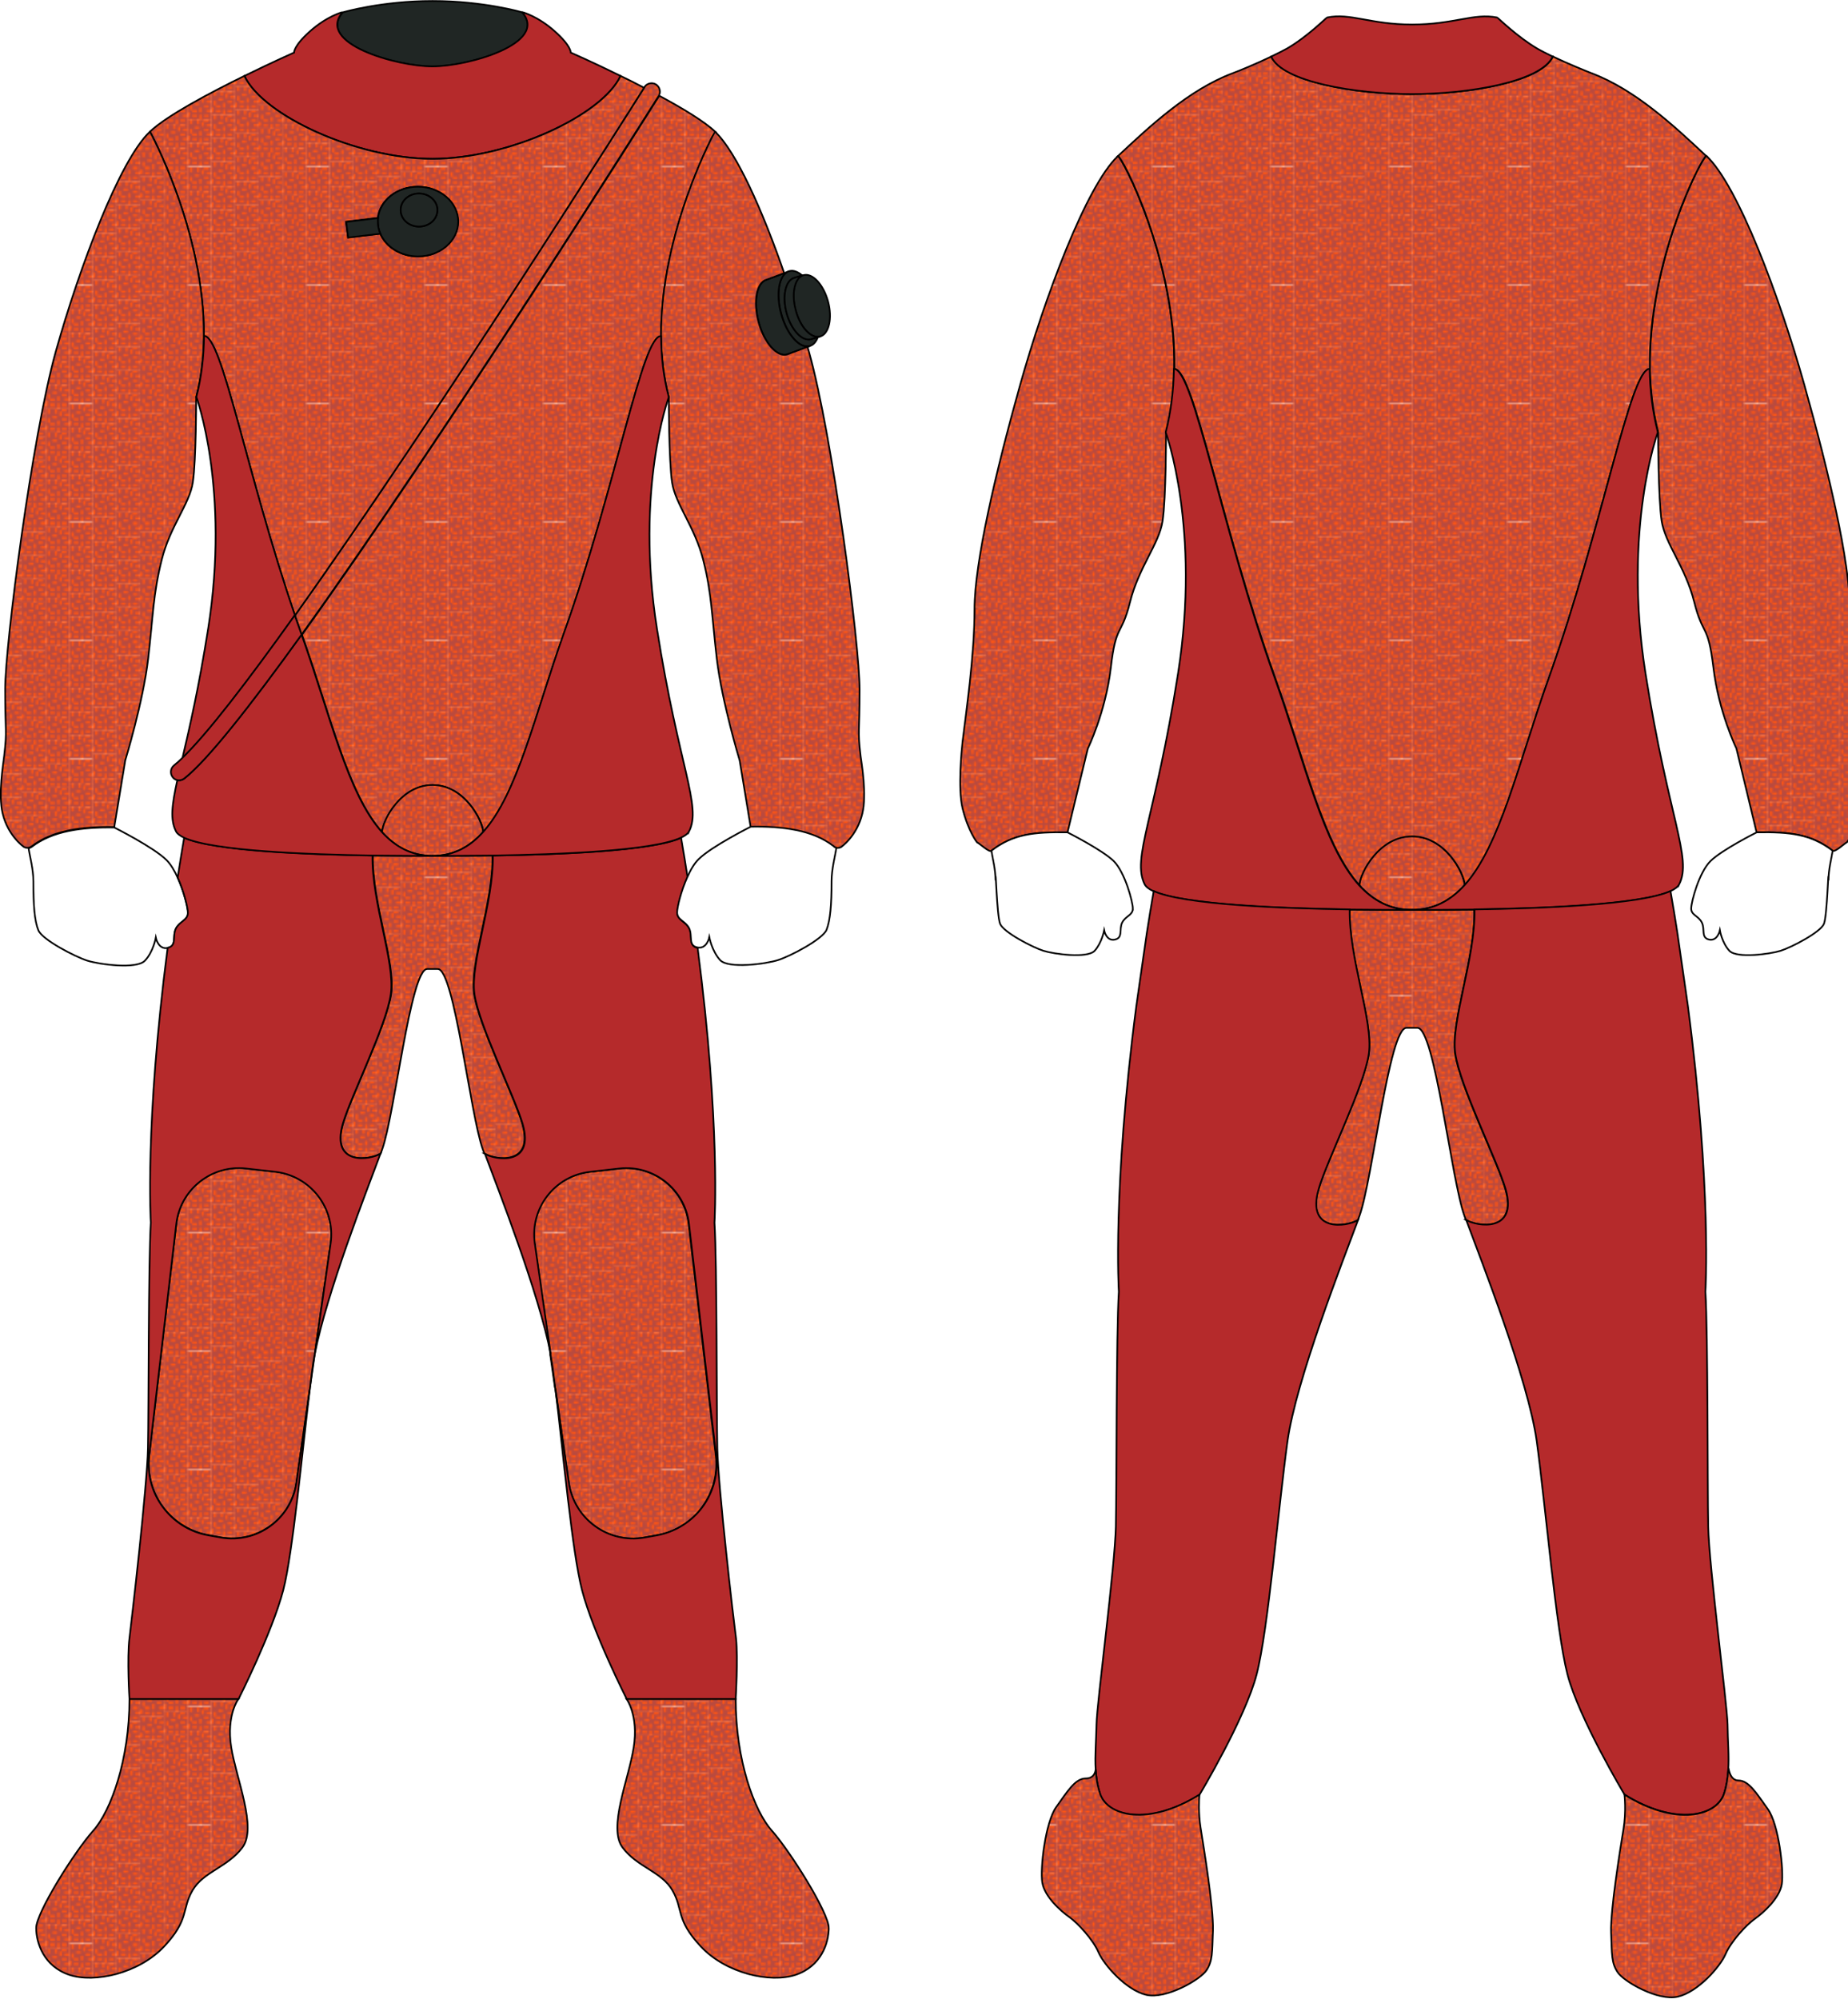<svg enable-background="new 0 0 1107.8 1198.4" viewBox="0 0 1107.8 1198.4" xmlns="http://www.w3.org/2000/svg" xmlns:xlink="http://www.w3.org/1999/xlink"><pattern id="a" height="70.5" overflow="visible" patternUnits="userSpaceOnUse" viewBox="0 -81.7 70.8 70.5" width="70.8" x="-4983.2" y="9.9"><path d="m0-81.7h70.8v70.5h-70.8z" fill="none"/><path d="m56.7-16.9h14.2v14.1h-14.2z" fill="#ff5514"/><path d="m70.8-15.5v1.4h-1.4-1.4v1.4h1.4 1.4v1.4 1.4 1.4h-1.4-1.4v1.4h1.4 1.4v1.4 1.4 1.4h-1.4-1.4-1.4-1.4v-1.4-1.4h-1.4v1.4 1.4h-1.4-1.4-1.4-1.4-1.4v-1.4h1.2v-1.4-1.3h-1.4v-1.4-1.4-1.4-1.4-1.4-1.4-1.4h1.4v1.4 1.4h1.4v-1.4-1.4h1.4 1.4v1.4 1.4h1.4v-1.4-1.4h1.4 1.4v1.4h-1.4v1.4 1.4h1.4v-1.4-1.4h1.6 1.4v-1.4h1.4zm-8.5 9.9h-1.4-1.4v1.4h1.4 1.4zm0-2.9h-1.4-1.4v-1.4-1.4h-1.4v1.4 1.4h1.4v1.4h1.4 1.4zm1.4-2.8v-1.4h-1.4-1.4v1.4h1.4zm1.5 1.4h-1.4v1.4 1.4h1.4v-1.4zm2.8 4.3h-1.4v1.4h1.4 1.4v-1.4zm0-5.7h-1.4v1.4h1.4 1.4v-1.4z" fill="#b94a3f"/><path d="m42.5-14.1h14.2v14.1h-14.2z" fill="#ff5514"/><path d="m56.7-12.7v1.4h-1.4-1.4v1.4h1.4 1.4v1.4 1.4 1.4h-1.4-1.4v1.4h1.4 1.4v1.4 1.4 1.5h-1.4-1.4-1.4-1.5v-1.4-1.4h-1.4v1.4 1.4h-1.4-1.4-1.4-1.4-1.4v-1.4h1.4v-1.4-1.4h-1.4v-1.4-1.4-1.4-1.4-1.4-1.4-1.4h1.4v1.4 1.4h1.4v-1.4-1.4h1.4 1.4v1.4 1.4h1.4v-1.4-1.4h1.4 1.4v1.4h-1.4v1.4 1.4h1.4v-1.4-1.4h1.4 1.4v-1.4h1.4v1.3zm-8.5 9.9h-1.4-1.4v1.4h1.4 1.4zm0-2.8h-1.4-1.4v-1.4-1.4h-1.4v1.4 1.4h1.4v1.4h1.4 1.4zm1.4-2.8v-1.4h-1.4-1.4v1.4h1.4zm1.4 1.3h-1.4v1.4 1.4h1.4v-1.4zm2.8 4.3h-1.4v1.4h1.4 1.4v-1.4zm0-5.7h-1.4v1.4h1.4 1.4v-1.4z" fill="#b94a3f"/><path d="m56.7-31h14.2v14.1h-14.2z" fill="#ff5514"/><path d="m70.8-29.6v1.4h-1.4-1.4v1.4h1.4 1.4v1.4 1.4 1.4h-1.4-1.4v1.4h1.4 1.4v1.4 1.4 1.4h-1.4-1.4-1.4-1.4v-1.4-1.4h-1.4v1.4 1.4h-1.4-1.4-1.4-1.4-1.4v-1.4h1.2v-1.4-1.4h-1.4v-1.4-1.4-1.4-1.4-1.4-1.4-1.4h1.4v1.4 1.4h1.4v-1.4-1.4h1.4 1.4v1.4 1.4h1.4v-1.4-1.4h1.4 1.4v1.4h-1.4v1.4 1.4h1.4v-1.4-1.4h1.6 1.4v-1.4h1.4zm-8.5 9.9h-1.4-1.4v1.4h1.4 1.4zm0-2.9h-1.4-1.4v-1.4-1.4h-1.4v1.4 1.4h1.4v1.4h1.4 1.4zm1.4-2.8v-1.4h-1.4-1.4v1.4h1.4zm1.5 1.4h-1.4v1.4 1.4h1.4v-1.4zm2.8 4.3h-1.4v1.4h1.4 1.4v-1.4zm0-5.7h-1.4v1.4h1.4 1.4v-1.4z" fill="#b94a3f"/><path d="m42.5-28.2h14.2v14.1h-14.2z" fill="#ff5514"/><path d="m56.7-26.8v1.4h-1.4-1.4v1.4h1.4 1.4v1.4 1.4 1.4h-1.4-1.4v1.4h1.4 1.4v1.4 1.4 1.4h-1.4-1.4-1.4-1.5v-1.4-1.4h-1.4v1.4 1.4h-1.4-1.4-1.4-1.4-1.4v-1.4h1.4v-1.4-1.4h-1.4v-1.4-1.4-1.4-1.4-1.4-1.4-1.4h1.4v1.4 1.4h1.4v-1.4-1.4h1.4 1.4v1.4 1.4h1.4v-1.4-1.4h1.4 1.4v1.4h-1.4v1.4 1.4h1.4v-1.4-1.4h1.4 1.4v-1.4h1.4v1.4zm-8.5 9.9h-1.4-1.4v1.4h1.4 1.4zm0-2.8h-1.4-1.4v-1.4-1.4h-1.4v1.4 1.4h1.4v1.4h1.4 1.4zm1.4-2.8v-1.4h-1.4-1.4v1.4h1.4zm1.4 1.3h-1.4v1.4 1.4h1.4v-1.4zm2.8 4.3h-1.4v1.4h1.4 1.4v-1.4zm0-5.7h-1.4v1.4h1.4 1.4v-1.4z" fill="#b94a3f"/><path d="m28.3-25.4h14.2v14.1h-14.2z" fill="#ff5514"/><path d="m42.5-24v1.4h-1.4-1.4v1.4h1.4 1.4v1.4 1.4 1.4h-1.4-1.4v1.4h1.4 1.4v1.4 1.4 1.4h-1.4-1.4-1.4-1.4v-1.4-1.4h-1.4v1.4 1.4h-1.5-1.4-1.4-1.4-1.4v-1.4h1.4v-1.4-1.4h-1.4v-1.4-1.4-1.4-1.4-1.4-1.4-1.4h1.4v1.4 1.4h1.4v-1.4-1.4h1.4 1.4v1.4 1.4h1.4v-1.4-1.4h1.4 1.4v1.4h-1.4v1.4 1.4h1.4v-1.4-1.4h1.4 1.4v-1.4h1.4v1.4zm-8.5 9.9h-1.4-1.4v1.4h1.4 1.4zm0-2.8h-1.4-1.4v-1.4-1.4h-1.4v1.4 1.4h1.4v1.4h1.4 1.4zm1.4-2.8v-1.4h-1.4-1.4v1.4h1.4zm1.4 1.4h-1.4v1.4 1.4h1.4v-1.4zm2.9 4.2h-1.4v1.4h1.4 1.4v-1.4zm0-5.6h-1.4v1.4h1.4 1.4v-1.4z" fill="#b94a3f"/><path d="m14.2-22.5h14.2v14.1h-14.2z" fill="#ff5514"/><path d="m28.3-21.2v1.4h-1.4-1.4v1.4h1.4 1.4v1.4 1.4 1.4h-1.4-1.4v1.4h1.4 1.4v1.4 1.4 1.4h-1.4-1.4-1.4-1.4v-1.4-1.4h-1.4v1.4 1.4h-1.4-1.4-1.5-1.4-1.4v-1.4h1.4v-1.4-1.4h-1.4v-1.4-1.4-1.4-1.4-1.4-1.4-1.4h1.4v1.4 1.4h1.4v-1.4-1.4h1.4 1.4v1.4 1.4h1.4v-1.4-1.4h1.4 1.4v1.4h-1.4v1.4 1.4h1.4v-1.4-1.4h1.4 1.4v-1.4h1.4v1.4zm-8.5 9.9h-1.4-1.4v1.4h1.4 1.4zm0-2.8h-1.4-1.4v-1.4-1.4h-1.4v1.4 1.4h1.4v1.4h1.4 1.4zm1.4-2.8v-1.4h-1.4-1.4v1.4h1.4zm1.5 1.4h-1.4v1.4 1.4h1.4v-1.4zm2.8 4.2h-1.4v1.4h1.4 1.4v-1.4zm0-5.6h-1.4v1.4h1.4 1.4v-1.4z" fill="#b94a3f"/><path d="m0-19.7h14.2v14.1h-14.2z" fill="#ff5514"/><path d="m14.2-18.3v1.4h-1.4-1.4v1.4h1.4 1.4v1.4 1.4 1.4h-1.4-1.4v1.4h1.4 1.4v1.4 1.5 1.4h-1.4-1.4-1.5-1.4v-1.4-1.4h-1.4v1.4 1.4h-1.4-1.4-1.5-1.4-1.4v-1.4h1.4v-1.4-1.4h-1.4v-1.4-1.4-1.4-1.4-1.4-1.4-1.4h1.4v1.4 1.4h1.4v-1.4-1.4h1.4 1.4v1.4 1.4h1.4v-1.4-1.4h1.4 1.4v1.4h-1.3v1.4 1.4h1.4v-1.4-1.4h1.4 1.4v-1.4h1.4v1.3zm-8.5 9.8h-1.4-1.5v1.5h1.4 1.4v-1.5zm0-2.8h-1.4-1.5v-1.4-1.4h-1.4v1.4 1.4h1.4v1.4h1.4 1.4v-1.4zm1.4-2.8v-1.4h-1.4-1.4v1.4h1.4zm1.4 1.4h-1.4v1.4 1.4h1.4v-1.4zm2.8 4.2h-1.4v1.5h1.4 1.4v-1.4h-1.4zm0-5.6h-1.4v1.4h1.4 1.4v-1.4z" fill="#b94a3f"/><path d="m56.7-45.1h14.2v14.1h-14.2z" fill="#ff5514"/><path d="m70.8-43.7v1.4h-1.4-1.4v1.4h1.4 1.4v1.4 1.4 1.4h-1.4-1.4v1.4h1.4 1.4v1.4 1.4 1.4h-1.4-1.4-1.4-1.4v-1.4-1.4h-1.4v1.4 1.4h-1.4-1.4-1.4-1.4-1.4v-1.4h1.2v-1.4-1.4h-1.4v-1.4-1.3-1.4-1.4-1.4-1.4-1.4h1.4v1.4 1.4h1.4v-1.4-1.4h1.4 1.4v1.4 1.4h1.4v-1.4-1.4h1.4 1.4v1.4h-1.4v1.4 1.4h1.4v-1.4-1.4h1.6 1.4v-1.4h1.4zm-8.5 9.9h-1.4-1.4v1.4h1.4 1.4zm0-2.8h-1.4-1.4v-1.4-1.4h-1.4v1.4 1.4h1.4v1.4h1.4 1.4zm1.4-2.8v-1.4h-1.4-1.4v1.4h1.4zm1.5 1.3h-1.4v1.4 1.4h1.4v-1.4zm2.8 4.3h-1.4v1.4h1.4 1.4v-1.4zm0-5.7h-1.4v1.4h1.4 1.4v-1.4z" fill="#b94a3f"/><path d="m42.5-42.3h14.2v14.1h-14.2z" fill="#ff5514"/><path d="m56.7-40.9v1.4h-1.4-1.4v1.4h1.4 1.4v1.4 1.4 1.4h-1.4-1.4v1.4h1.4 1.4v1.4 1.4 1.4h-1.4-1.4-1.4-1.5v-1.4-1.3h-1.4v1.4 1.4h-1.4-1.4-1.4-1.4-1.4v-1.4h1.4v-1.4-1.4h-1.4v-1.4-1.4-1.4-1.4-1.4-1.4-1.4h1.4v1.4 1.4h1.4v-1.4-1.4h1.4 1.4v1.4 1.4h1.4v-1.4-1.4h1.4 1.4v1.4h-1.4v1.4 1.4h1.4v-1.4-1.4h1.4 1.4v-1.4h1.4v1.3zm-8.5 9.9h-1.4-1.4v1.4h1.4 1.4zm0-2.8h-1.4-1.4v-1.4-1.4h-1.4v1.4 1.4h1.4v1.4h1.4 1.4zm1.4-2.8v-1.4h-1.4-1.4v1.4h1.4zm1.4 1.4h-1.4v1.4 1.4h1.4v-1.4zm2.8 4.2h-1.4v1.4h1.4 1.4v-1.4zm0-5.7h-1.4v1.4h1.4 1.4v-1.4z" fill="#b94a3f"/><path d="m28.3-39.5h14.2v14.1h-14.2z" fill="#ff5514"/><path d="m42.5-38.1v1.4h-1.4-1.4v1.4h1.4 1.4v1.4 1.4 1.4h-1.4-1.4v1.4h1.4 1.4v1.4 1.4 1.4h-1.4-1.4-1.4-1.4v-1.4-1.4h-1.4v1.4 1.4h-1.5-1.4-1.4-1.4-1.4v-1.4h1.4v-1.4-1.4h-1.4v-1.3-1.4-1.4-1.4-1.4-1.4-1.4h1.4v1.4 1.4h1.4v-1.4-1.4h1.4 1.4v1.4 1.4h1.4v-1.4-1.4h1.4 1.4v1.4h-1.4v1.4 1.4h1.4v-1.4-1.4h1.4 1.4v-1.4h1.4v1.3zm-8.5 9.9h-1.4-1.4v1.4h1.4 1.4zm0-2.8h-1.4-1.4v-1.4-1.4h-1.4v1.4 1.4h1.4v1.4h1.4 1.4zm1.4-2.8v-1.4h-1.4-1.4v1.4h1.4zm1.4 1.4h-1.4v1.4 1.4h1.4v-1.4zm2.9 4.2h-1.4v1.4h1.4 1.4v-1.4zm0-5.6h-1.4v1.4h1.4 1.4v-1.4z" fill="#b94a3f"/><path d="m14.2-36.6h14.2v14.1h-14.2z" fill="#ff5514"/><path d="m28.3-35.3v1.4h-1.4-1.4v1.4h1.4 1.4v1.4 1.4 1.4h-1.4-1.4v1.4h1.4 1.4v1.4 1.4 1.4h-1.4-1.4-1.4-1.4v-1.4-1.4h-1.4v1.4 1.4h-1.4-1.4-1.5-1.4-1.4v-1.4h1.4v-1.4-1.4h-1.4v-1.4-1.4-1.3-1.4-1.4-1.4-1.4h1.4v1.4 1.4h1.4v-1.4-1.4h1.4 1.4v1.4 1.4h1.4v-1.4-1.4h1.4 1.4v1.4h-1.4v1.4 1.4h1.4v-1.4-1.4h1.4 1.4v-1.4h1.4v1.3zm-8.5 9.9h-1.4-1.4v1.4h1.4 1.4zm0-2.8h-1.4-1.4v-1.4-1.4h-1.4v1.4 1.4h1.4v1.4h1.4 1.4zm1.4-2.8v-1.4h-1.4-1.4v1.4h1.4zm1.5 1.4h-1.4v1.4 1.4h1.4v-1.4zm2.8 4.2h-1.4v1.4h1.4 1.4v-1.4zm0-5.6h-1.4v1.4h1.4 1.4v-1.4z" fill="#b94a3f"/><path d="m0-33.8h14.2v14.1h-14.2z" fill="#ff5514"/><path d="m14.2-32.4v1.4h-1.4-1.4v1.4h1.4 1.4v1.4 1.4 1.4h-1.4-1.4v1.4h1.4 1.4v1.4 1.4 1.4h-1.4-1.4-1.5-1.4v-1.4-1.4h-1.4v1.4 1.4h-1.4-1.4-1.5-1.4-1.4v-1.4h1.4v-1.4-1.4h-1.4v-1.4-1.4-1.4-1.4-1.4-1.4-1.4h1.4v1.4 1.4h1.4v-1.4-1.4h1.4 1.4v1.4 1.4h1.4v-1.4-1.4h1.4 1.4v1.4h-1.3v1.4 1.4h1.4v-1.4-1.4h1.4 1.4v-1.4h1.4v1.4zm-8.5 9.8h-1.4-1.5v1.4h1.4 1.4v-1.4zm0-2.8h-1.4-1.5v-1.4-1.4h-1.4v1.4 1.4h1.4v1.4h1.4 1.4v-1.4zm1.4-2.8v-1.4h-1.4-1.4v1.4h1.4zm1.4 1.4h-1.4v1.4 1.4h1.4v-1.4zm2.8 4.2h-1.4v1.4h1.4 1.4v-1.4zm0-5.6h-1.4v1.4h1.4 1.4v-1.4z" fill="#b94a3f"/><path d="m56.7-59.2h14.2v14.1h-14.2z" fill="#ff5514"/><path d="m70.8-57.8v1.4h-1.4-1.4v1.4h1.4 1.4v1.4 1.4 1.4h-1.4-1.4v1.4h1.4 1.4v1.4 1.4 1.4h-1.4-1.4-1.4-1.4v-1.4-1.4h-1.4v1.4 1.4h-1.4-1.4-1.4-1.4-1.4v-1.4h1.2v-1.4-1.4h-1.4v-1.4-1.4-1.4-1.4-1.4-1.4-1.4h1.4v1.4 1.4h1.4v-1.4-1.4h1.4 1.4v1.4 1.4h1.4v-1.4-1.4h1.4 1.4v1.4h-1.4v1.4 1.4h1.4v-1.4-1.4h1.6 1.4v-1.4h1.4zm-8.5 9.9h-1.4-1.4v1.4h1.4 1.4zm0-2.8h-1.4-1.4v-1.4-1.4h-1.4v1.4 1.4h1.4v1.4h1.4 1.4zm1.4-2.8v-1.4h-1.4-1.4v1.4h1.4zm1.5 1.3h-1.4v1.4 1.4h1.4v-1.4zm2.8 4.3h-1.4v1.4h1.4 1.4v-1.4zm0-5.7h-1.4v1.4h1.4 1.4v-1.4z" fill="#b94a3f"/><path d="m42.5-56.4h14.2v14.1h-14.2z" fill="#ff5514"/><path d="m56.7-55v1.4h-1.4-1.4v1.4h1.4 1.4v1.4 1.4 1.4h-1.4-1.4v1.4h1.4 1.4v1.4 1.4 1.4h-1.4-1.4-1.4-1.5v-1.4-1.4h-1.4v1.4 1.4h-1.4-1.4-1.4-1.4-1.4v-1.4h1.4v-1.4-1.4h-1.4v-1.4-1.4-1.4-1.4-1.4-1.4-1.4h1.4v1.4 1.4h1.4v-1.4-1.4h1.4 1.4v1.4 1.4h1.4v-1.4-1.4h1.4 1.4v1.4h-1.4v1.4 1.4h1.4v-1.4-1.4h1.4 1.4v-1.4h1.4v1.4zm-8.5 9.9h-1.4-1.4v1.4h1.4 1.4zm0-2.8h-1.4-1.4v-1.4-1.4h-1.4v1.4 1.4h1.4v1.4h1.4 1.4zm1.4-2.8v-1.4h-1.4-1.4v1.4h1.4zm1.4 1.4h-1.4v1.4 1.4h1.4v-1.4zm2.8 4.2h-1.4v1.4h1.4 1.4v-1.4zm0-5.6h-1.4v1.4h1.4 1.4v-1.4z" fill="#b94a3f"/><path d="m28.3-53.5h14.2v14.1h-14.2z" fill="#ff5514"/><path d="m42.5-52.2v1.4h-1.4-1.4v1.4h1.4 1.4v1.4 1.4 1.4h-1.4-1.4v1.4h1.4 1.4v1.4 1.4 1.4h-1.4-1.4-1.4-1.4v-1.4-1.4h-1.4v1.4 1.4h-1.5-1.4-1.4-1.4-1.4v-1.4h1.4v-1.4-1.4h-1.4v-1.4-1.4-1.4-1.4-1.4-1.4-1.4h1.4v1.4 1.4h1.4v-1.4-1.4h1.4 1.4v1.4 1.4h1.4v-1.4-1.4h1.4 1.4v1.4h-1.4v1.4 1.4h1.4v-1.4-1.4h1.4 1.4v-1.4h1.4v1.4zm-8.5 9.9h-1.4-1.4v1.4h1.4 1.4zm0-2.8h-1.4-1.4v-1.4-1.4h-1.4v1.4 1.4h1.4v1.4h1.4 1.4zm1.4-2.8v-1.4h-1.4-1.4v1.4h1.4zm1.4 1.4h-1.4v1.4 1.4h1.4v-1.4zm2.9 4.2h-1.4v1.4h1.4 1.4v-1.4zm0-5.6h-1.4v1.4h1.4 1.4v-1.4z" fill="#b94a3f"/><path d="m14.2-50.7h14.2v14.1h-14.2z" fill="#ff5514"/><path d="m28.3-49.3v1.4h-1.4-1.4v1.4h1.4 1.4v1.4 1.4 1.4h-1.4-1.4v1.4h1.4 1.4v1.4 1.4 1.4h-1.4-1.4-1.4-1.4v-1.3-1.4h-1.4v1.4 1.4h-1.4-1.4-1.5-1.4-1.4v-1.4h1.4v-1.4-1.4h-1.4v-1.4-1.4-1.4-1.4-1.4-1.4-1.4h1.4v1.4 1.4h1.4v-1.4-1.4h1.4 1.4v1.4 1.4h1.4v-1.4-1.4h1.4 1.4v1.4h-1.4v1.4 1.4h1.4v-1.4-1.4h1.4 1.4v-1.4h1.4v1.3zm-8.5 9.8h-1.4-1.4v1.4h1.4 1.4zm0-2.8h-1.4-1.4v-1.4-1.4h-1.4v1.4 1.4h1.4v1.4h1.4 1.4zm1.4-2.8v-1.4h-1.4-1.4v1.4h1.4zm1.5 1.4h-1.4v1.4 1.4h1.4v-1.4zm2.8 4.2h-1.4v1.4h1.4 1.4v-1.4zm0-5.6h-1.4v1.4h1.4 1.4v-1.4z" fill="#b94a3f"/><path d="m0-47.9h14.2v14.1h-14.2z" fill="#ff5514"/><path d="m14.2-46.5v1.4h-1.4-1.4v1.4h1.4 1.4v1.4 1.4 1.4h-1.4-1.4v1.4h1.4 1.4v1.4 1.4 1.4h-1.4-1.4-1.5-1.4v-1.4-1.4h-1.4v1.4 1.4h-1.4-1.4-1.5-1.4-1.4v-1.4h1.4v-1.4-1.3h-1.4v-1.4-1.4-1.4-1.4-1.4-1.4-1.4h1.4v1.4 1.4h1.4v-1.4-1.4h1.4 1.4v1.4 1.4h1.4v-1.4-1.4h1.4 1.4v1.4h-1.3v1.4 1.4h1.4v-1.4-1.4h1.4 1.4v-1.4h1.4v1.3zm-8.5 9.9h-1.4-1.5v1.4h1.4 1.4v-1.4zm0-2.9h-1.4-1.5v-1.4-1.4h-1.4v1.4 1.4h1.4v1.4h1.4 1.4v-1.4zm1.4-2.8v-1.4h-1.4-1.4v1.4h1.4zm1.4 1.4h-1.4v1.4 1.4h1.4v-1.4zm2.8 4.3h-1.4v1.4h1.4 1.4v-1.4zm0-5.7h-1.4v1.4h1.4 1.4v-1.4z" fill="#b94a3f"/><path d="m56.7-73.3h14.2v14.1h-14.2z" fill="#ff5514"/><path d="m70.8-71.9v1.4h-1.4-1.4v1.4h1.4 1.4v1.4 1.4 1.4h-1.4-1.4v1.4h1.4 1.4v1.4 1.4 1.4h-1.4-1.4-1.4-1.4v-1.4-1.3h-1.4v1.4 1.4h-1.4-1.4-1.4-1.4-1.4v-1.4h1.2v-1.4-1.4h-1.4v-1.4-1.4-1.4-1.4-1.4-1.4-1.4h1.4v1.4 1.4h1.4v-1.4-1.4h1.4 1.4v1.4 1.4h1.4v-1.4-1.4h1.4 1.4v1.4h-1.4v1.4 1.4h1.4v-1.4-1.4h1.6 1.4v-1.4h1.4zm-8.5 9.9h-1.4-1.4v1.4h1.4 1.4zm0-2.8h-1.4-1.4v-1.4-1.4h-1.4v1.4 1.4h1.4v1.4h1.4 1.4zm1.4-2.8v-1.4h-1.4-1.4v1.4h1.4zm1.5 1.4h-1.4v1.4 1.4h1.4v-1.4zm2.8 4.2h-1.4v1.4h1.4 1.4v-1.4zm0-5.7h-1.4v1.4h1.4 1.4v-1.4z" fill="#b94a3f"/><path d="m42.5-70.5h14.2v14.1h-14.2z" fill="#ff5514"/><path d="m56.7-69.1v1.4h-1.4-1.4v1.4h1.4 1.4v1.4 1.4 1.4h-1.4-1.4v1.4h1.4 1.4v1.4 1.4 1.4h-1.4-1.4-1.4-1.5v-1.4-1.4h-1.4v1.4 1.4h-1.4-1.4-1.4-1.4-1.4v-1.4h1.4v-1.4-1.4h-1.4v-1.3-1.4-1.4-1.4-1.4-1.4-1.4h1.4v1.4 1.4h1.4v-1.4-1.4h1.4 1.4v1.4 1.4h1.4v-1.4-1.4h1.4 1.4v1.4h-1.4v1.4 1.4h1.4v-1.4-1.4h1.4 1.4v-1.4h1.4v1.3zm-8.5 9.9h-1.4-1.4v1.4h1.4 1.4zm0-2.8h-1.4-1.4v-1.4-1.4h-1.4v1.4 1.4h1.4v1.4h1.4 1.4zm1.4-2.8v-1.4h-1.4-1.4v1.4h1.4zm1.4 1.4h-1.4v1.4 1.4h1.4v-1.4zm2.8 4.2h-1.4v1.4h1.4 1.4v-1.4zm0-5.6h-1.4v1.4h1.4 1.4v-1.4z" fill="#b94a3f"/><path d="m28.3-67.6h14.2v14.1h-14.2z" fill="#ff5514"/><path d="m42.5-66.3v1.4h-1.4-1.4v1.4h1.4 1.4v1.4 1.4 1.4h-1.4-1.4v1.4h1.4 1.4v1.4 1.4 1.4h-1.4-1.4-1.4-1.4v-1.4-1.4h-1.4v1.4 1.4h-1.5-1.4-1.4-1.4-1.4v-1.4h1.4v-1.4-1.4h-1.4v-1.4-1.4-1.3-1.4-1.4-1.4-1.4h1.4v1.4 1.4h1.4v-1.4-1.4h1.4 1.4v1.4 1.4h1.4v-1.4-1.4h1.4 1.4v1.4h-1.4v1.4 1.4h1.4v-1.4-1.4h1.4 1.4v-1.4h1.4v1.3zm-8.5 9.9h-1.4-1.4v1.4h1.4 1.4zm0-2.8h-1.4-1.4v-1.4-1.4h-1.4v1.4 1.4h1.4v1.4h1.4 1.4zm1.4-2.8v-1.4h-1.4-1.4v1.4h1.4zm1.4 1.4h-1.4v1.4 1.4h1.4v-1.4zm2.9 4.2h-1.4v1.4h1.4 1.4v-1.4zm0-5.6h-1.4v1.4h1.4 1.4v-1.4z" fill="#b94a3f"/><path d="m14.2-64.8h14.2v14.1h-14.2z" fill="#ff5514"/><path d="m28.3-63.4v1.4h-1.4-1.4v1.4h1.4 1.4v1.4 1.4 1.4h-1.4-1.4v1.4h1.4 1.4v1.4 1.4 1.4h-1.4-1.4-1.4-1.4v-1.4-1.4h-1.4v1.4 1.4h-1.4-1.4-1.5-1.4-1.4v-1.4h1.4v-1.4-1.4h-1.4v-1.4-1.4-1.4-1.4-1.4-1.4-1.4h1.4v1.4 1.4h1.4v-1.4-1.4h1.4 1.4v1.4 1.4h1.4v-1.4-1.4h1.4 1.4v1.4h-1.4v1.4 1.4h1.4v-1.4-1.4h1.4 1.4v-1.4h1.4v1.4zm-8.5 9.8h-1.4-1.4v1.4h1.4 1.4zm0-2.8h-1.4-1.4v-1.4-1.4h-1.4v1.4 1.4h1.4v1.4h1.4 1.4zm1.4-2.8v-1.4h-1.4-1.4v1.4h1.4zm1.5 1.4h-1.4v1.4 1.4h1.4v-1.4zm2.8 4.2h-1.4v1.4h1.4 1.4v-1.4zm0-5.6h-1.4v1.4h1.4 1.4v-1.4z" fill="#b94a3f"/><path d="m0-62h14.2v14.1h-14.2z" fill="#ff5514"/><path d="m14.2-60.6v1.4h-1.4-1.4v1.4h1.4 1.4v1.4 1.4 1.4h-1.4-1.4v1.4h1.4 1.4v1.4 1.4 1.4h-1.4-1.4-1.5-1.4v-1.4-1.4h-1.4v1.4 1.4h-1.4-1.4-1.5-1.4-1.4v-1.4h1.4v-1.4-1.4h-1.4v-1.4-1.4-1.4-1.4-1.4-1.4-1.4h1.4v1.4 1.4h1.4v-1.4-1.4h1.4 1.4v1.4 1.4h1.4v-1.4-1.4h1.4 1.4v1.4h-1.3v1.4 1.4h1.4v-1.4-1.4h1.4 1.4v-1.4h1.4v1.4zm-8.5 9.9h-1.4-1.5v1.4h1.4 1.4v-1.4zm0-2.9h-1.4-1.5v-1.4-1.4h-1.4v1.4 1.4h1.4v1.4h1.4 1.4v-1.4zm1.4-2.8v-1.4h-1.4-1.4v1.4h1.4zm1.4 1.4h-1.4v1.4 1.4h1.4v-1.4zm2.8 4.3h-1.4v1.4h1.4 1.4v-1.4zm0-5.7h-1.4v1.4h1.4 1.4v-1.4z" fill="#b94a3f"/><path d="m56.7-87.4h14.2v14.1h-14.2z" fill="#ff5514"/><path d="m70.8-86v1.4h-1.4-1.4v1.4h1.4 1.4v1.4 1.4 1.4h-1.4-1.4v1.4h1.4 1.4v1.4 1.4 1.4h-1.4-1.4-1.4-1.4v-1.4-1.4h-1.4v1.4 1.4h-1.4-1.4-1.4-1.4-1.4v-1.4h1.2v-1.4-1.4h-1.4v-1.4-1.4-1.4-1.4-1.4-1.4-1.4h1.4v1.4 1.4h1.4v-1.4-1.4h1.4 1.4v1.4 1.4h1.4v-1.4-1.4h1.4 1.4v1.4h-1.4v1.4 1.4h1.4v-1.4-1.4h1.6 1.4v-1.4h1.4zm-8.5 9.9h-1.4-1.4v1.4h1.4 1.4zm0-2.8h-1.4-1.4v-1.4-1.4h-1.4v1.4 1.4h1.4v1.4h1.4 1.4zm1.4-2.8v-1.4h-1.4-1.4v1.4h1.4zm1.5 1.4h-1.4v1.4 1.4h1.4v-1.4zm2.8 4.2h-1.4v1.4h1.4 1.4v-1.4zm0-5.6h-1.4v1.4h1.4 1.4v-1.4z" fill="#b94a3f"/><path d="m42.5-84.5h14.2v14.1h-14.2z" fill="#ff5514"/><path d="m56.7-83.2v1.4h-1.4-1.4v1.4h1.4 1.4v1.4 1.4 1.4h-1.4-1.4v1.4h1.4 1.4v1.4 1.4 1.4h-1.4-1.4-1.4-1.5v-1.4-1.4h-1.4v1.4 1.4h-1.4-1.4-1.4-1.4-1.4v-1.4h1.4v-1.4-1.4h-1.4v-1.4-1.4-1.4-1.4-1.4-1.4-1.4h1.4v1.4 1.4h1.4v-1.4-1.4h1.4 1.4v1.4 1.4h1.4v-1.4-1.4h1.4 1.4v1.4h-1.4v1.4 1.4h1.4v-1.4-1.4h1.4 1.4v-1.4h1.4v1.4zm-8.5 9.9h-1.4-1.4v1.4h1.4 1.4zm0-2.8h-1.4-1.4v-1.4-1.4h-1.4v1.4 1.4h1.4v1.4h1.4 1.4zm1.4-2.8v-1.4h-1.4-1.4v1.4h1.4zm1.4 1.4h-1.4v1.4 1.4h1.4v-1.4zm2.8 4.2h-1.4v1.4h1.4 1.4v-1.4zm0-5.6h-1.4v1.4h1.4 1.4v-1.4z" fill="#b94a3f"/><path d="m28.3-81.7h14.2v14.1h-14.2z" fill="#ff5514"/><path d="m42.5-80.3v1.4h-1.4-1.4v1.4h1.4 1.4v1.4 1.4 1.4h-1.4-1.4v1.4h1.4 1.4v1.4 1.4 1.4h-1.4-1.4-1.4-1.4v-1.3-1.4h-1.4v1.4 1.4h-1.5-1.4-1.4-1.4-1.4v-1.4h1.4v-1.4-1.4h-1.4v-1.4-1.4-1.4-1.4-1.4-1.4-1.4h1.4v1.4 1.4h1.4v-1.4-1.4h1.4 1.4v1.4 1.4h1.4v-1.4-1.4h1.4 1.4v1.4h-1.4v1.4 1.4h1.4v-1.4-1.4h1.4 1.4v-1.4h1.4v1.3zm-8.5 9.8h-1.4-1.4v1.4h1.4 1.4zm0-2.8h-1.4-1.4v-1.4-1.4h-1.4v1.4 1.4h1.4v1.4h1.4 1.4zm1.4-2.8v-1.4h-1.4-1.4v1.4h1.4zm1.4 1.4h-1.4v1.4 1.4h1.4v-1.4zm2.9 4.2h-1.4v1.4h1.4 1.4v-1.4zm0-5.6h-1.4v1.4h1.4 1.4v-1.4z" fill="#b94a3f"/><path d="m14.2-78.9h14.2v14.1h-14.2z" fill="#ff5514"/><path d="m28.3-77.5v1.4h-1.4-1.4v1.4h1.4 1.4v1.4 1.4 1.4h-1.4-1.4v1.4h1.4 1.4v1.4 1.4 1.4h-1.4-1.4-1.4-1.4v-1.4-1.4h-1.4v1.4 1.4h-1.4-1.4-1.5-1.4-1.4v-1.4h1.4v-1.4-1.3h-1.4v-1.4-1.4-1.4-1.4-1.4-1.4-1.4h1.4v1.4 1.4h1.4v-1.4-1.4h1.4 1.4v1.4 1.4h1.4v-1.4-1.4h1.4 1.4v1.4h-1.4v1.4 1.4h1.4v-1.4-1.4h1.4 1.4v-1.4h1.4v1.3zm-8.5 9.9h-1.4-1.4v1.4h1.4 1.4zm0-2.9h-1.4-1.4v-1.4-1.4h-1.4v1.4 1.4h1.4v1.4h1.4 1.4zm1.4-2.8v-1.4h-1.4-1.4v1.4h1.4zm1.5 1.4h-1.4v1.4 1.4h1.4v-1.4zm2.8 4.3h-1.4v1.4h1.4 1.4v-1.4zm0-5.7h-1.4v1.4h1.4 1.4v-1.4z" fill="#b94a3f"/><path d="m0-76.1h14.2v14.1h-14.2z" fill="#ff5514"/><path d="m14.2-74.7v1.4h-1.4-1.4v1.4h1.4 1.4v1.4 1.4 1.4h-1.4-1.4v1.4h1.4 1.4v1.4 1.4 1.4h-1.4-1.4-1.5-1.4v-1.4-1.4h-1.4v1.4 1.4h-1.4-1.4-1.5-1.4-1.4v-1.4h1.4v-1.4-1.4h-1.4v-1.4-1.3-1.4-1.4-1.4-1.4-1.4h1.4v1.4 1.4h1.4v-1.4-1.4h1.4 1.4v1.4 1.4h1.4v-1.4-1.4h1.4 1.4v1.4h-1.3v1.4 1.4h1.4v-1.4-1.4h1.4 1.4v-1.4h1.4v1.3zm-8.5 9.9h-1.4-1.5v1.4h1.4 1.4v-1.4zm0-2.8h-1.4-1.5v-1.4-1.4h-1.4v1.4 1.4h1.4v1.4h1.4 1.4v-1.4zm1.4-2.8v-1.4h-1.4-1.4v1.4h1.4zm1.4 1.3h-1.4v1.4 1.4h1.4v-1.4zm2.8 4.3h-1.4v1.4h1.4 1.4v-1.4zm0-5.7h-1.4v1.4h1.4 1.4v-1.4z" fill="#b94a3f"/><path d="m14.2-93h14.2v14.1h-14.2z" fill="#ff5514"/><path d="m28.3-91.6v1.4h-1.4-1.4v1.4h1.4 1.4v1.4 1.4 1.4h-1.4-1.4v1.4h1.4 1.4v1.4 1.4 1.4h-1.4-1.4-1.4-1.4v-1.4-1.4h-1.4v1.4 1.4h-1.4-1.4-1.5-1.4-1.4v-1.4h1.4v-1.4-1.4h-1.4v-1.4-1.4-1.4-1.4-1.4-1.4-1.4h1.4v1.4 1.4h1.4v-1.4-1.4h1.4 1.4v1.4 1.4h1.4v-1.4-1.4h1.4 1.4v1.4h-1.4v1.4 1.4h1.4v-1.4-1.4h1.4 1.4v-1.4h1.4v1.4zm-8.5 9.9h-1.4-1.4v1.4h1.4 1.4zm0-2.9h-1.4-1.4v-1.4-1.4h-1.4v1.4 1.4h1.4v1.4h1.4 1.4zm1.4-2.8v-1.4h-1.4-1.4v1.4h1.4zm1.5 1.4h-1.4v1.4 1.4h1.4v-1.4zm2.8 4.3h-1.4v1.4h1.4 1.4v-1.4zm0-5.7h-1.4v1.4h1.4 1.4v-1.4z" fill="#b94a3f"/><path d="m0-90.2h14.2v14.1h-14.2z" fill="#ff5514"/><path d="m14.2-88.8v1.4h-1.4-1.4v1.4h1.4 1.4v1.4 1.4 1.4h-1.4-1.4v1.4h1.4 1.4v1.4 1.4 1.4h-1.4-1.4-1.5-1.4v-1.4-1.4h-1.4v1.4 1.4h-1.4-1.4-1.5-1.4-1.4v-1.4h1.4v-1.4-1.4h-1.4v-1.4-1.4-1.4-1.4-1.4-1.4-1.4h1.4v1.4 1.4h1.4v-1.4-1.4h1.4 1.4v1.4 1.4h1.4v-1.4-1.4h1.4 1.4v1.4h-1.3v1.4 1.4h1.4v-1.4-1.4h1.4 1.4v-1.4h1.4v1.4zm-8.5 9.9h-1.4-1.5v1.4h1.4 1.4v-1.4zm0-2.8h-1.4-1.5v-1.4-1.4h-1.4v1.4 1.4h1.4v1.4h1.4 1.4v-1.4zm1.4-2.8v-1.4h-1.4-1.4v1.4h1.4zm1.4 1.3h-1.4v1.4 1.4h1.4v-1.4zm2.8 4.3h-1.4v1.4h1.4 1.4v-1.4zm0-5.7h-1.4v1.4h1.4 1.4v-1.4z" fill="#b94a3f"/></pattern><pattern id="b" patternTransform="translate(-602.775 2149.412)" xlink:href="#a"/><pattern id="c" patternTransform="translate(-602.775 2149.412)" xlink:href="#a"/><pattern id="d" patternTransform="translate(-602.775 2149.412)" xlink:href="#a"/><pattern id="e" patternTransform="translate(-602.775 2149.412)" xlink:href="#a"/><pattern id="f" patternTransform="translate(-602.775 2149.412)" xlink:href="#a"/><pattern id="g" patternTransform="translate(-602.775 2149.412)" xlink:href="#a"/><pattern id="h" patternTransform="translate(-602.775 2149.412)" xlink:href="#a"/><pattern id="i" patternTransform="translate(-612.775 2149.412)" xlink:href="#a"/><pattern id="j" patternTransform="translate(-612.775 2149.412)" xlink:href="#a"/><pattern id="k" patternTransform="translate(-612.775 2149.412)" xlink:href="#a"/><pattern id="l" patternTransform="translate(-612.775 2149.412)" xlink:href="#a"/><pattern id="m" patternTransform="translate(-612.775 2149.412)" xlink:href="#a"/><pattern id="n" patternTransform="translate(-612.775 2149.412)" xlink:href="#a"/><pattern id="o" patternTransform="translate(-612.775 2149.412)" xlink:href="#a"/><pattern id="p" patternTransform="translate(-612.775 2149.412)" xlink:href="#a"/><pattern id="q" patternTransform="translate(-612.775 2149.412)" xlink:href="#a"/><pattern id="r" patternTransform="translate(-612.775 2149.412)" xlink:href="#a"/><pattern id="s" patternTransform="translate(-612.775 2149.412)" xlink:href="#a"/><pattern id="t" patternTransform="translate(-612.775 2149.412)" xlink:href="#a"/><pattern id="u" patternTransform="translate(-612.775 2149.412)" xlink:href="#a"/><pattern id="v" patternTransform="translate(-612.775 2149.412)" xlink:href="#a"/><pattern id="w" patternTransform="translate(-612.775 2149.412)" xlink:href="#a"/><pattern id="x" patternTransform="translate(-612.775 2149.412)" xlink:href="#a"/><g stroke="#000" stroke-miterlimit="10"><path d="m703.9 221.2c-.1 0-.1 0-.2 0" fill="none" stroke-linecap="round" stroke-linejoin="round"/><path d="m989.2 221.2c-.1 0-.1 0-.2 0" fill="none" stroke-linecap="round" stroke-linejoin="round"/><path d="m1115.9 484.4c-3.5 14.2-8.7 20.4-8.7 20.4-1.6.8-7.2 6.2-8.6 5.1-13-10-25.4-11.3-45.6-11l-12.1-50.3s-10.6-21.6-13.8-48.5-6.2-18.2-11.5-39.3-17.4-34.8-19.5-48.5-2.1-53.2-2.1-53.2c-3.2-12.5-4.7-25.3-4.9-38-1.1-65.2 31.5-127.6 33.8-127.7 19 17.8 43.9 84.5 58.7 137.2s27.3 106.3 27.3 134.3 5.2 62.8 7.1 79.6c.4 4.8 2.8 27.9-.1 39.9z" fill="url(#b)"/><path d="m703.9 221.2c-.2 12.7-1.7 25.5-4.9 38 0 0 0 39.5-2.1 53.2s-14.2 27.4-19.5 48.5-8.4 12.4-11.5 39.3c-3.2 26.9-13.8 48.5-13.8 48.5l-12.2 50.3c-20.2-.3-32.7 1-45.6 11-1.4 1-7-4.4-8.6-5.1 0 0-5.2-6.3-8.7-20.4-2.9-12-.5-35.1 0-39.8 2-16.9 7.2-51.7 7.2-79.6s12.5-81.5 27.3-134.3c14.8-52.7 39.7-119.4 58.6-137.2 2.2 0 34.9 62.3 33.8 127.6z" fill="url(#c)"/><path d="m878 530.5c-8.5 9.4-18.7 14.9-31.6 14.9s-23.1-5.5-31.6-14.9c.4-7.5 11.9-29.3 31.6-29.3s31.2 21.8 31.6 29.3z" fill="url(#d)"/><path d="m989 221.2c-11.7-.3-28.2 94.7-60.4 185.1-18.2 50.9-29 100.4-50.5 124.3-.4-7.5-11.9-29.3-31.6-29.3s-31.2 21.8-31.6 29.3c-21.5-23.9-32.3-73.4-50.5-124.3-32.3-90.4-48.8-185.3-60.4-185.1 1.1-65.2-31.5-127.6-33.8-127.7 19-17.8 42.4-39.7 68.7-49.6 4.1-1.5 14.4-5.8 23.2-10 7 15.2 50.8 22.5 84.4 22.5s77.5-7.2 84.4-22.5c8.8 4.2 19.2 8.4 23.2 10 26.3 9.9 49.7 31.8 68.7 49.6-2.3.1-34.9 62.4-33.8 127.7z" fill="url(#e)"/><path d="m930.8 33.9c-6.9 15.2-50.8 22.5-84.4 22.5s-77.5-7.2-84.4-22.5c3.6-1.7 6.9-3.4 9.5-4.8 12.1-7 23.7-18.6 24-18.6 14.1-2.9 25.8 4.2 51 4.2s36.9-7 51-4.2c.3 0 11.9 11.5 24 18.6 2.4 1.4 5.8 3.1 9.3 4.8z" fill="#b52a2b"/><path d="m1098.6 509.9c-.7 4.5-2.5 11.2-2.5 17.8 0-11.2-.7 20.9-2.7 26s-19.6 14.2-26 16.2-26.3 4.7-30.7 0-5.7-12.2-5.7-12.2-1.4 6.5-6.4 5.5c-5.1-1.1-2.4-6.1-4.4-10.2s-6.4-4.4-6.4-8.4c0-4.1 4.7-21.6 11.5-28.4s27.8-17.3 27.8-17.3c20.1-.3 32.5 1.1 45.5 11z" fill="#fff"/><path d="m679.1 544.6c0 4-4.4 4.4-6.4 8.4s.7 9.1-4.4 10.2-6.4-5.5-6.4-5.5-1.4 7.4-5.7 12.2c-4.4 4.7-24.3 2-30.7 0s-24-11.1-26-16.2-2.7-37.2-2.7-26c0-6.6-1.8-13.3-2.5-17.8 13-10 25.4-11.3 45.6-11 0 0 21 10.6 27.8 17.3 6.7 6.8 11.4 24.4 11.4 28.4z" fill="#fff"/><path d="m814.8 530.5c0 .1 0 .1 0 0" fill="none" stroke-linecap="round" stroke-linejoin="round"/><path d="m878.8 731.3c-.3-.9-.6-1.7-.9-2.4-7.9-21.6-17.8-112.8-28.2-112.8-3.7 0-2.9 0-6.6 0-10.4 0-20.3 91.2-28.2 112.8-.3.7-.6 1.5-.9 2.4-6.2 3.9-31.3 8-23.6-18.6 5-17.2 27.3-61.5 30.1-81.1s-12.1-57.1-11.5-86.4c17 .2 30.9.2 37.4.2s20.4 0 37.4-.2c.6 29.3-14.2 66.8-11.5 86.4 2.8 19.6 25.1 63.9 30.1 81.1 7.7 26.6-17.4 22.4-23.6 18.6z" fill="url(#f)"/><path d="m1006.6 530.1c-.8 1.5-2.6 2.8-5.3 4.1-18.2 8.2-76.8 10.4-117.5 11-17 .2-30.9.2-37.4.2 12.9 0 23.1-5.5 31.6-14.9 21.5-23.9 32.3-73.4 50.5-124.3 32.3-90.4 48.8-185.3 60.4-185.1.2 12.7 1.7 25.5 4.9 38 0 0-21.1 57.5-7.4 144.5 13.8 87 28.1 110.7 20.2 126.5z" fill="#b52a2b"/><path d="m846.4 545.4c-6.5 0-20.4 0-37.4-.2-40.7-.6-99.3-2.8-117.5-11-2.7-1.2-4.5-2.6-5.3-4.1-7.9-15.8 6.3-39.5 20-126.5s-7.4-144.5-7.4-144.5c3.2-12.5 4.7-25.3 4.9-38 11.7-.3 28.2 94.7 60.4 185.1 18.2 50.9 29 100.4 50.5 124.3 8.7 9.5 18.9 14.9 31.8 14.9z" fill="#b52a2b"/><path d="m1036 1061c-.3 4.7-1 9.3-2.5 14-4.3 13.6-29 19.8-59.7.6 0 0-27.4-45.7-34.2-72.1s-13.2-101.7-18.4-139.7c-5.1-36.7-33.3-108.3-42.3-132.6 6.2 3.9 31.3 8 23.6-18.6-5-17.2-27.3-61.5-30.1-81.1s12.1-57.1 11.5-86.4c40.7-.6 99.3-2.8 117.5-11 1.5 8.5 2.8 16.8 4.1 24.9l6.3 43.8c14.4 110.3 10.5 171.4 10.5 171.4 1.6 25.3 1.2 116.5 1.7 140.8.5 24.2 11.3 105.9 11.6 118.6.1 10.2 1 18.9.4 27.4z" fill="#b52a2b"/><path d="m790.5 712.7c-7.7 26.6 17.3 22.5 23.6 18.6-9 24.3-37.2 95.9-42.3 132.6-5.3 38-11.6 113.3-18.5 139.7-6.8 26.4-34.2 72.1-34.2 72.1s-.1.1-.1.1c-30.7 19.2-55.3 12.9-59.6-.7-1.6-4.9-2.3-9.6-2.6-14.5-.5-8.3.3-16.9.5-27 .2-12.8 11.1-94.4 11.6-118.6s.2-115.5 1.8-140.8c0 0-3.9-61.1 10.5-171.4l6.3-43.8c1.3-8.1 2.6-16.4 4.1-24.9 18.2 8.2 76.8 10.4 117.5 11-.6 29.3 14.2 66.8 11.5 86.4-2.8 19.7-25.2 64-30.1 81.2z" fill="#b52a2b"/><path d="m1068.1 1129.4c-1.3 8.4-11 17.1-16.1 20.7s-14.3 13.5-17.6 21.2-16.6 22.7-28.6 25.5-32.7-9.2-36.2-14.8c-3.6-5.6-3.3-10.2-3.8-23.7s5.6-50.8 7.4-61.8.6-20.8.6-20.8c30.7 19.2 55.4 13 59.7-.6 1.5-4.7 2.2-9.3 2.5-14s-.2 6.1 6.1 6.1 11 7.9 17.6 17.1c6.6 9.1 9.7 36.7 8.4 45.1z" fill="url(#g)"/><path d="m727.1 1157.2c-.5 13.5-.2 18.1-3.8 23.7s-24.2 17.6-36.2 14.8-25.3-17.9-28.6-25.5c-3.3-7.7-12.5-17.6-17.6-21.2s-14.8-12.2-16.1-20.7c-1.3-8.4 1.8-36 8.4-45.2s11.3-17.1 17.6-17.1c5.1 0 5.9-4 6-5.5.3 4.8 1 9.6 2.6 14.5 4.3 13.6 28.9 19.8 59.6.7-.2 2.8-.7 10.9.7 19.8 1.7 10.9 7.9 48.2 7.4 61.7z" fill="url(#h)"/><path d="m290.4 691.5c-.3-.8-.6-1.6-.9-2.3-7.6-20.8-17.1-108.4-27.1-108.4-3.5 0-2.8 0-6.3 0-10 0-19.5 87.6-27.1 108.4-.3.7-.5 1.5-.8 2.3-6 3.7-30 7.7-22.6-17.9 4.8-16.5 26.2-59.1 28.9-77.9s-11.6-54.9-11-83c16.3.2 29.6.2 35.9.2 6.2 0 19.5 0 35.8-.2.6 28.1-13.7 64.2-11 83s24.1 61.4 28.9 77.9c7.3 25.5-16.6 21.6-22.7 17.9z" fill="url(#i)"/><path d="m188.7 811.6-2.9 20.3" fill="url(#j)"/><path d="m259.3 39.9c-21.7 0-69.9-13.8-53.8-32.5 0 0 23.1-6.8 53.8-6.8 30.8 0 53.8 6.8 53.8 6.8 16.1 18.7-32.2 32.5-53.8 32.5z" fill="#202624"/><path d="m198.2 745.2-9.5 66.3c-.5 2.5-.9 5-1.2 7.2-.5 4-1.1 8.4-1.7 13.1v.1l-8.1 56.7c-3.1 21.8-23.6 36.7-45.3 32.9l-7.3-1.3c-10.6-1.9-19.7-7.5-26.1-15.2-7.2-8.8-11-20.4-9.6-32.6l16.3-139c2.4-20.6 21.1-35.4 41.7-33.1l17.7 2c21.2 2.5 36.2 21.9 33.1 42.9z" fill="url(#k)"/><path d="m419.6 905.1c-6.4 7.8-15.4 13.4-26.1 15.2l-7.3 1.3c-21.7 3.8-42.2-11.1-45.3-32.9l-8.1-56.7v-.1c-.6-4.7-1.1-9.1-1.7-13.1-.3-2.3-.7-4.7-1.2-7.2l-9.5-66.3c-3-21.1 12-40.5 33.1-42.9l17.6-2c20.6-2.3 39.3 12.5 41.7 33.1l16.3 139c1.4 12.1-2.3 23.7-9.5 32.6z" fill="url(#l)"/><path d="m332.7 831.9-2.9-20.3" fill="url(#m)"/><path d="m473.2 162.5c-.3.1-.6.2-.9.3" fill="url(#n)"/><path d="m490.4 202v.1" fill="url(#o)"/><path d="m490.3 202.1c-1.1 2.8-2.8 4.8-5 5.3-6.1 1.6-13.7-7.1-17-19.5-3.2-11.8-1.4-22.6 4-25.1l.9-.3c2.4-.7 5.1.4 7.7 2.6l-4.6 1.4c-5.4 1.5-7.5 10.9-4.8 21 2.7 10.2 9.3 17.2 14.7 15.8z" fill="#202624"/><path d="m491.6 201.7c-5.4 1.4-11.9-5.6-14.7-15.8-2.7-10-.7-19.2 4.4-20.9l.4-.1c5.4-1.4 11.9 5.6 14.7 15.8 2.7 10.2.5 19.6-4.8 21z" fill="#202624"/><path d="m485.3 207.5-1.1.4-12.4 4.6c-6 1.6-13.7-7.1-17-19.5s-1.1-23.8 4.9-25.4l10.5-3.9 2-.8c-5.3 2.5-7.1 13.3-4 25.1 3.4 12.4 11 21.1 17.1 19.5z" fill="#202624"/><path d="m491.6 201.7-1.3.4-4.1 1.2c-5.4 1.5-11.9-5.6-14.7-15.8-2.7-10.2-.6-19.6 4.8-21l4.6-1.4.5-.1c-5.1 1.8-7.1 11-4.4 20.9 2.6 10.2 9.2 17.3 14.6 15.8z" fill="#202624"/><path d="m112.7 547.2c0 4.6-4.9 4.9-7.2 9.5s.8 10.3-4.9 11.5-7.2-6.1-7.2-6.1-1.5 8.4-6.5 13.7c-4.9 5.3-27.3 2.3-34.6 0-7.2-2.3-27-12.5-29.3-18.2s-3-14.8-3-29.2c0-7.4-2.1-15-2.9-20 .7-.1 1.3-.4 1.9-.8 12.5-9.6 30.1-11.9 49.5-11.6 0 0 23.7 11.9 31.3 19.5 2.6 2.6 4.9 6.5 6.8 10.8 3.7 8.2 6.1 17.8 6.1 20.9z" fill="#fff"/><path d="m372 45.5c-11 23.7-67.2 49.7-112.7 49.7s-101.7-26-112.8-49.7c16.5-8.1 29.8-14 29.8-14s-.5-3.8 9.6-12.8 19.4-11.5 19.5-11.4c-16.1 18.7 32.2 32.5 53.8 32.5s69.9-13.8 53.8-32.5c.1-.1 9.4 2.4 19.5 11.4s9.6 12.8 9.6 12.8 13.5 5.9 29.9 14z" fill="#b52a2b"/><path d="m395 57.3c0 .1-.1.2-.2.3-6.9 11-129 204.6-214 322.8l-4-11.5c84.2-118 203.3-306.7 209.3-316.3.1-.2.2-.3.2-.4 1.5-2.3 4.6-3 6.9-1.6 2.3 1.5 3 4.4 1.8 6.7z" fill="url(#p)"/><path d="m428.7 78.9s-32.8 60-32.3 122.7c-11.2-1.2-27.1 90.5-58.2 177.8-17.5 48.9-27.9 96.4-48.5 119.4-.4-7.2-11.4-28.2-30.3-28.2s-30 21-30.3 28.2c-20.5-22.8-30.9-69.8-48.1-118.3 85-118.2 207.1-311.8 214-322.8.1-.1.1-.2.2-.3 13.8 7.4 26.9 15.3 33.5 21.5z" fill="url(#q)"/><path d="m372 45.5c-11 23.7-67.2 49.7-112.7 49.7s-101.7-26-112.8-49.7c-20.8 10.2-46.5 23.8-56.6 33.4 0 0 32.8 60 32.3 122.7 10.8-1.2 25.8 83.4 54.6 167.3 84.2-118 203.3-306.7 209.3-316.3-4.7-2.5-9.5-4.9-14.1-7.1zm-121.5 108.2c-10.4 0-19.2-5.7-22.6-13.7l-19.3 2.3-1.2-9.4 19.1-2.3c1.2-10.5 11.5-18.7 23.9-18.7 13.3 0 24.1 9.4 24.1 20.9s-10.7 20.9-24 20.9z" fill="url(#r)"/><path d="m289.6 498.7c-8.2 9.1-17.9 14.3-30.3 14.3s-22.2-5.2-30.3-14.3c.4-7.2 11.4-28.2 30.3-28.2s29.9 21 30.3 28.2z" fill="url(#s)"/><path d="m250.5 111.9c-12.4 0-22.7 8.2-23.9 18.7-.1.7-.1 1.4-.1 2.2 0 2.5.5 5 1.5 7.2 3.4 8 12.2 13.7 22.6 13.7 13.3 0 24.1-9.4 24.1-20.9s-10.9-20.9-24.2-20.9zm.7 23.9c-6.1 0-11-4.4-11-9.9s4.9-9.9 11-9.9 11 4.4 11 9.9-4.9 9.9-11 9.9z" fill="#202624"/><path d="m262.2 125.9c0 5.5-4.9 9.9-11 9.9s-11-4.4-11-9.9 4.9-9.9 11-9.9c6.1.1 11 4.5 11 9.9z" fill="#202624"/><path d="m228 140.1-19.3 2.3-1.2-9.4 19.1-2.3c-.1.7-.1 1.4-.1 2.2 0 2.5.5 4.9 1.5 7.2z" fill="#202624"/><path d="m122.2 201.5c-.1 12.2-1.5 24.5-4.6 36.5 0 0 0 38-2 51.1-2 13.2-13.7 26.3-18.7 46.6-5.1 20.3-5.1 33.4-8.1 59.2s-13.7 60.8-13.7 60.8l-6.6 40c-19.4-.3-37 2-49.5 11.6-.6.4-1.2.7-1.9.8-.9.2-1.9 0-2.7-.4 0 0-9.5-6.4-12.8-20-2.8-11.5.4-30.1.9-34.6 1.9-16.2.6-13.2.6-40s16.2-151.9 30.4-202.6c14.2-50.5 38.2-114.6 56.4-131.6 0 0 32.8 60 32.3 122.6z" fill="url(#t)"/><path d="m516.9 487.8c-3.3 13.6-12.8 20-12.8 20-.9.4-1.8.5-2.7.4-.7-.1-1.3-.4-1.9-.8-12.5-9.6-30.1-11.9-49.5-11.6l-6.6-40s-10.6-34.9-13.7-60.8c-3-25.8-3-39-8.1-59.2s-16.7-33.4-18.7-46.6-2-51.1-2-51.1c-3.1-12-4.5-24.3-4.6-36.5-.5-62.7 32.2-122.7 32.3-122.7 12.8 12 28.5 47.3 41.5 84.8l-10.5 3.9c-6.1 1.6-8.2 13-4.9 25.4s11 21.1 17 19.5l12.4-4.6c.3.9.5 1.9.8 2.8 14.2 50.6 30.4 175.7 30.4 202.6 0 26.8-1.3 23.8.6 40 .6 4.4 3.8 23 1 34.5z" fill="url(#u)"/><g fill="#b52a2b"><path d="m205.5 673.6c-7.4 25.6 16.6 21.6 22.6 17.9-8.1 21.8-32.3 83.4-39.4 120.1l9.5-66.3c3-21.1-12-40.5-33.1-42.9l-17.7-2c-20.6-2.3-39.3 12.5-41.7 33.1l-16.3 139c-1.4 12.2 2.3 23.8 9.6 32.6 6.4 7.8 15.5 13.4 26.1 15.2l7.3 1.3c21.7 3.8 42.2-11.1 45.3-32.9l8.1-56.7c-4.7 38.6-10.2 98.5-16 121.1-6.6 25.3-26.8 65.3-26.8 65.3h-65.4s-1.5-24.3 0-36.5 10.6-90.7 11.1-113.9c.5-23.3.2-110.9 1.7-135.2 0 0-3.7-58.7 10.1-164.7 5.7-1.2 2.7-6.9 4.9-11.5 2.3-4.5 7.2-4.9 7.2-9.5 0-3-2.3-12.7-6.1-21.1 1.2-7.8 2.5-15.7 3.9-23.9 17.5 7.9 73.8 10 112.9 10.6-.6 28.1 13.7 64.2 11 83-2.6 18.9-24 61.4-28.8 77.9z"/><path d="m441 1018.4h-65.3s-20.3-40-26.8-65.3c-5.9-22.6-11.3-82.5-16-121.1l8.1 56.7c3.1 21.8 23.6 36.7 45.3 32.9l7.3-1.3c10.6-1.9 19.7-7.5 26.1-15.2 7.2-8.8 11-20.4 9.6-32.6l-16.3-139c-2.4-20.6-21.1-35.4-41.7-33.1l-17.6 2c-21.2 2.4-36.1 21.8-33.1 42.9l9.5 66.3c-7.1-36.7-31.3-98.2-39.4-120 6.1 3.7 30 7.6 22.6-17.9-4.8-16.5-26.2-59.1-28.9-77.9s11.6-54.9 11-83h.4c39.1-.6 95-2.7 112.5-10.6 1.4 8.2 2.7 16.1 3.9 23.9-3.8 8.4-6.1 18.1-6.1 21.1 0 4.6 4.9 4.9 7.2 9.5s-.8 10.3 4.9 11.5c13.8 105.9 10.1 164.7 10.1 164.7 1.5 24.3 1.2 111.9 1.7 135.2s9.6 101.8 11.2 113.9c1.3 12.1-.2 36.4-.2 36.4z"/><path d="m176.8 368.8c-28.3 39.6-52.6 71.3-67.4 85.5 4.1-17.6 9.8-42.1 15.4-77.6 13.2-83.6-7.1-138.8-7.1-138.8 3.1-12 4.5-24.3 4.6-36.5 10.6-1 25.7 83.5 54.5 167.4z"/><path d="m259.3 513c-6.2 0-19.6 0-35.9-.2-39.1-.6-95.4-2.7-112.9-10.6-2.6-1.2-4.3-2.5-5-3.9-3.5-7-2.5-15.5.8-30.7.4.1.7.1 1.1.1 1.1 0 2.2-.4 3.1-1.1 13.9-11 39.7-43.7 70.3-86.2 17.2 48.5 27.6 95.5 48.1 118.3 8.2 9 17.9 14.3 30.4 14.3z"/><path d="m180.8 380.4c-30.6 42.5-56.4 75.3-70.3 86.2-.9.7-2 1.1-3.1 1.1-.4 0-.7 0-1.1-.1-1.1-.2-2.1-.8-2.8-1.8-1.7-2.2-1.3-5.3.8-7 1.5-1.2 3.2-2.7 5-4.5 14.8-14.2 39.1-45.8 67.4-85.5z"/><path d="m413.1 498.3c-.7 1.4-2.5 2.7-5.1 3.9-17.5 7.9-73.4 10-112.5 10.6-.1 0-.3 0-.4 0-16.3.2-29.6.2-35.8.2 12.4 0 22.2-5.2 30.3-14.3 20.7-23 31.1-70.5 48.5-119.4 31.2-87.2 47-179 58.2-177.8.1 12.2 1.4 24.5 4.6 36.5 0 0-20.3 55.2-7.1 138.8 13.2 83.5 26.9 106.3 19.3 121.5z"/></g><path d="m501.4 508.1c-.8 5.1-2.9 12.7-2.9 20 0 14.4-.8 23.5-3 29.2-2.3 5.7-22 16-29.2 18.2-7.2 2.3-29.6 5.3-34.6 0-4.9-5.3-6.5-13.7-6.5-13.7s-1.5 7.3-7.2 6.1-2.7-6.9-4.9-11.5c-2.3-4.5-7.2-4.9-7.2-9.5 0-3 2.3-12.7 6.1-21.1 1.9-4.3 4.2-8.3 6.8-10.8 7.6-7.6 31.3-19.5 31.3-19.5 19.4-.3 37 2 49.5 11.6.5.6 1.1.9 1.8 1z" fill="#fff"/><path d="m496.8 1155.6c0 9.1-4.6 23-19.8 28.1s-41.8-.8-56.9-17c-15.2-16.2-10.4-22.2-17-33.6s-21-13.8-29.9-25.7 3.7-40.9 6.7-60.1-4.3-28.9-4.3-28.9h65.4c0 36.5 11.1 67.1 21.7 78.9 11.1 12.5 34.1 49.2 34.1 58.3z" fill="url(#v)"/><path d="m145.3 1107.4c-8.9 11.9-23.3 14.4-29.9 25.7-6.6 11.4-1.8 17.4-17 33.6s-41.8 22.1-56.9 17c-15.2-5.1-19.8-19-19.8-28.1s23-45.8 34.2-58.3c10.6-11.9 21.7-42.5 21.7-78.9h65.3s-7.3 9.6-4.3 28.9c3.1 19.2 15.6 48.2 6.7 60.1z" fill="url(#w)"/><path d="m289.6 498.8c0-.1 0-.1 0 0" fill="url(#x)"/></g></svg>